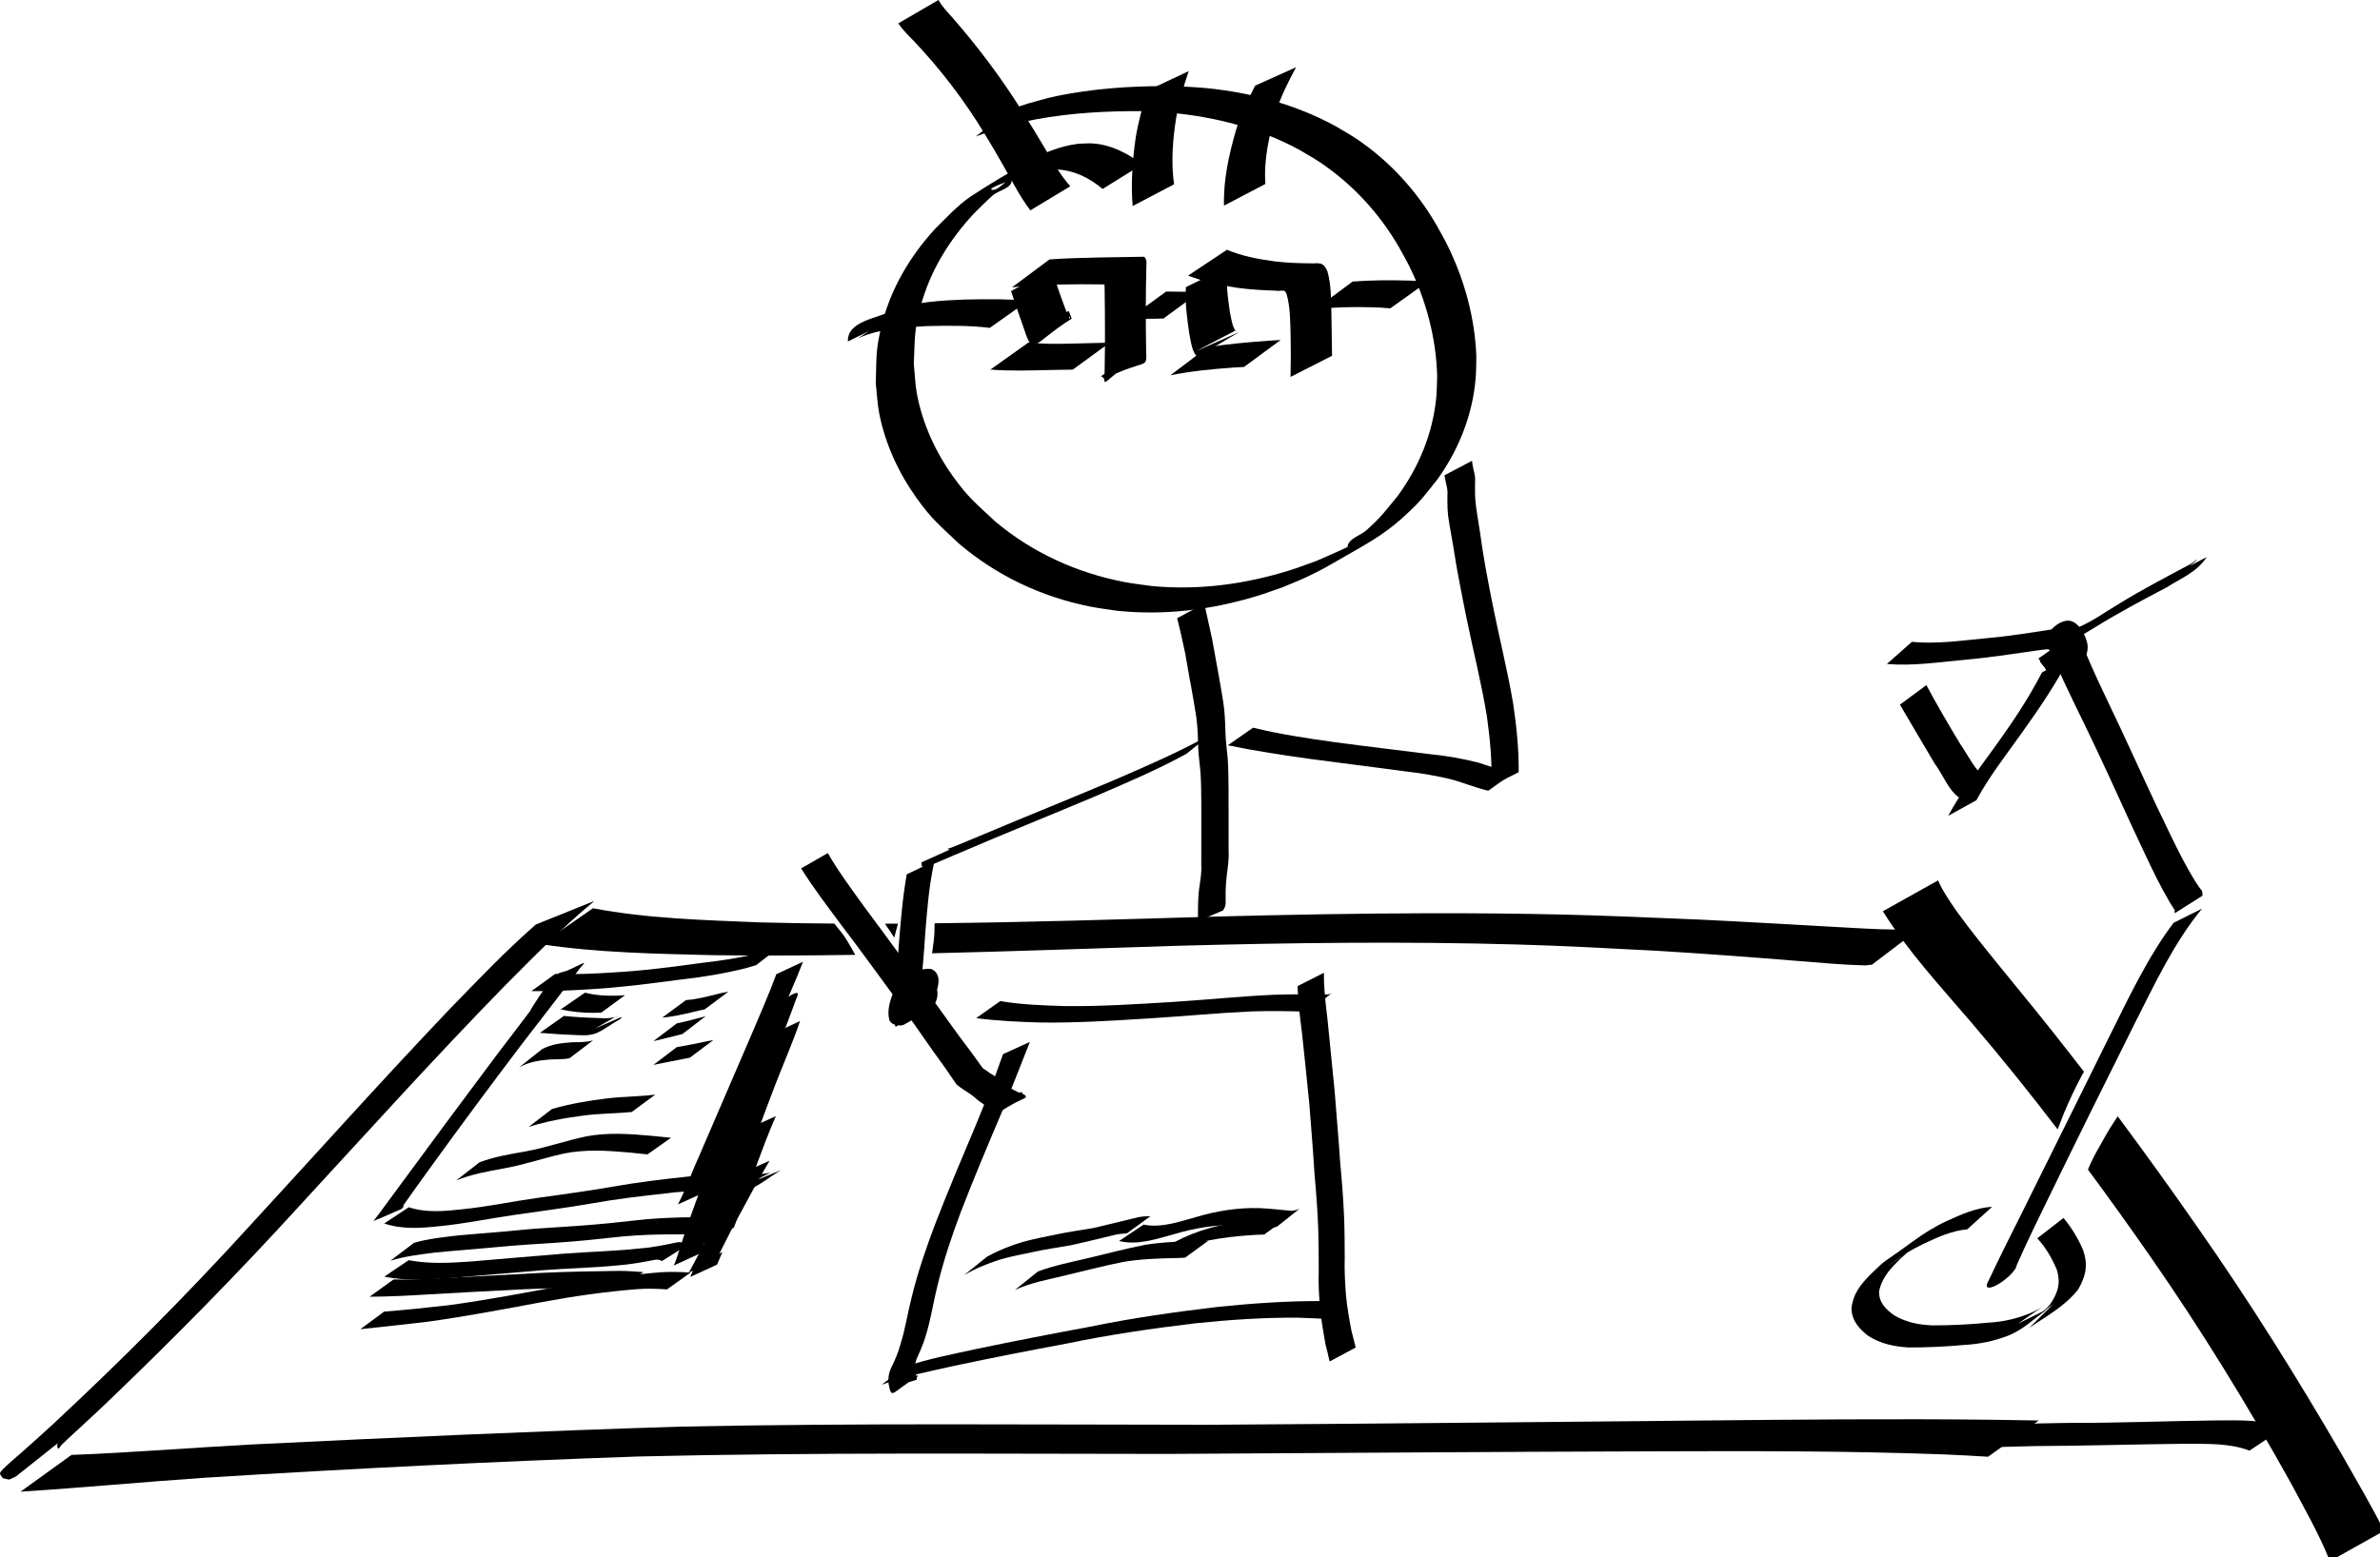 <?xml version="1.0" encoding="UTF-8" standalone="no"?>
<!-- Created with Inkscape (http://www.inkscape.org/) -->

<svg
   xmlns:dc="http://purl.org/dc/elements/1.1/"
   xmlns:cc="http://creativecommons.org/ns#"
   xmlns:rdf="http://www.w3.org/1999/02/22-rdf-syntax-ns#"
   xmlns:svg="http://www.w3.org/2000/svg"
   xmlns="http://www.w3.org/2000/svg"
   xmlns:sodipodi="http://sodipodi.sourceforge.net/DTD/sodipodi-0.dtd"
   xmlns:inkscape="http://www.inkscape.org/namespaces/inkscape"
   width="142.771mm"
   height="93.447mm"
   viewBox="0 0 142.771 93.447"
   version="1.1"
   id="svg5117"
   inkscape:version="0.92.5 (2060ec1f9f, 2020-04-08)"
   sodipodi:docname="research.svg">
  <defs
     id="defs5111" />
  <sodipodi:namedview
     id="base"
     pagecolor="#ffffff"
     bordercolor="#666666"
     borderopacity="1.0"
     inkscape:pageopacity="0.0"
     inkscape:pageshadow="2"
     inkscape:zoom="0.70710678"
     inkscape:cx="175.69317"
     inkscape:cy="2.1951265"
     inkscape:document-units="mm"
     inkscape:current-layer="layer3"
     showgrid="false"
     inkscape:window-width="1920"
     inkscape:window-height="1025"
     inkscape:window-x="0"
     inkscape:window-y="0"
     inkscape:window-maximized="1" />
  <g
     inkscape:label="Layer 1"
     inkscape:groupmode="layer"
     id="layer1"
     style="display:inline"
     transform="translate(-12.433,-53.975)">
    <path
       id="path5153"
       d="m 78.574,65.314 c -0.777,-0.672 -1.749,-1.138 -2.792,-1.173 -0.28,-0.009 -0.559,0.036 -0.839,0.053 -0.305,0.071 -0.615,0.121 -0.914,0.214 -0.34,0.106 -0.676,0.229 -0.998,0.38 -0.363,0.17 -1.452,0.53 -1.054,0.579 0.422,0.052 1.142,-0.994 1.144,-0.568 0.001,0.486 -0.777,0.586 -1.143,0.907 -0.385,0.337 -0.737,0.71 -1.105,1.065 -1.494,1.6 -2.656,3.48 -3.221,5.61 -0.395,1.49 -0.331,1.902 -0.401,3.439 0.062,0.593 0.076,1.193 0.185,1.78 0.336,1.802 1.119,3.507 2.187,4.992 0.916,1.274 1.366,1.595 2.5,2.664 2.233,1.88 4.899,3.094 7.76,3.644 0.544,0.105 1.096,0.16 1.644,0.241 2.819,0.269 5.644,-0.112 8.337,-0.963 0.526,-0.166 1.041,-0.369 1.561,-0.554 0.753,-0.333 2.146,-0.903 2.834,-1.387 0.297,-0.209 -1.091,0.815 -0.982,0.469 0.144,-0.459 0.762,-0.588 1.12,-0.909 0.911,-0.817 1.1,-1.117 1.874,-2.054 1.282,-1.747 2.113,-3.761 2.321,-5.926 0.041,-0.425 0.036,-0.853 0.054,-1.279 -0.064,-2.283 -0.656,-4.516 -1.66,-6.565 -0.206,-0.421 -0.447,-0.825 -0.671,-1.237 -1.179,-2.006 -2.769,-3.729 -4.705,-5.027 -0.405,-0.272 -0.836,-0.503 -1.253,-0.755 -2.365,-1.275 -4.975,-1.959 -7.641,-2.206 -0.563,-0.052 -1.129,-0.068 -1.694,-0.102 -2.163,-0.017 -4.339,0.097 -6.469,0.495 -1.154,0.216 -1.47,0.338 -2.565,0.662 -0.34,0.12 -0.681,0.24 -1.021,0.359 0,0 2.104,-1.637 2.104,-1.637 v 0 c 0.336,-0.111 0.672,-0.221 1.008,-0.332 1.104,-0.303 1.387,-0.408 2.551,-0.608 2.137,-0.367 4.313,-0.474 6.478,-0.435 0.569,0.038 1.139,0.057 1.706,0.114 2.699,0.268 5.338,0.978 7.729,2.276 0.424,0.257 0.862,0.495 1.273,0.772 1.965,1.323 3.57,3.082 4.765,5.123 0.227,0.419 0.471,0.828 0.681,1.256 1.023,2.079 1.643,4.341 1.734,6.66 -0.013,0.434 -0.004,0.87 -0.04,1.303 -0.182,2.205 -0.998,4.267 -2.278,6.062 -0.773,0.965 -0.95,1.259 -1.863,2.105 -1.506,1.396 -2.486,1.82 -4.575,3.038 -0.445,0.259 -0.903,0.495 -1.369,0.715 -0.484,0.229 -0.985,0.421 -1.477,0.631 -0.522,0.179 -1.038,0.375 -1.566,0.536 -2.721,0.828 -5.57,1.18 -8.405,0.88 -0.552,-0.087 -1.108,-0.149 -1.655,-0.26 -2.887,-0.587 -5.566,-1.855 -7.811,-3.769 -1.156,-1.1 -1.596,-1.415 -2.532,-2.721 -1.086,-1.516 -1.889,-3.253 -2.249,-5.087 -0.117,-0.596 -0.138,-1.207 -0.207,-1.811 0.051,-1.562 -0.02,-1.981 0.358,-3.5 0.536,-2.155 1.667,-4.075 3.149,-5.711 0.647,-0.646 1.426,-1.492 2.2,-2.005 1.093,-0.724 2.229,-1.382 3.361,-2.045 0.959,-0.561 1.977,-0.971 3.084,-1.112 0.293,-0.006 0.587,-0.038 0.88,-0.017 1.097,0.08 2.094,0.594 2.949,1.255 0,0 -2.375,1.477 -2.375,1.477 z"
       inkscape:connector-curvature="0"
       style="stroke-width:0.265" />
    <path
       id="path5163"
       d="m 75.551,70.106 c 0.182,0.764 0.46,1.501 0.73,2.238 0.003,0.016 0.275,0.788 0.334,0.742 0.027,-0.021 0.007,-0.116 -0.023,-0.101 -0.817,0.422 -1.602,0.902 -2.404,1.353 -0.019,-0.2 0.002,-0.083 -0.089,-0.346 0,0 2.442,-1.36 2.442,-1.36 v 0 c 0.133,0.317 0.074,0.162 0.18,0.464 -2.395,1.509 -2.289,2.343 -2.868,0.591 -0.26,-0.748 -0.529,-1.493 -0.769,-2.247 0,0 2.468,-1.335 2.468,-1.335 z"
       inkscape:connector-curvature="0"
       style="stroke-width:0.265" />
    <path
       id="path5165"
       d="m 75.389,69.542 c 0.986,-0.072 1.974,-0.094 2.962,-0.116 0.749,-0.014 1.498,-0.024 2.247,-0.038 0.159,-0.001 0.317,-0.004 0.476,-0.005 0.165,0.185 0.135,0.332 0.127,0.57 -0.025,0.828 -0.029,1.657 -0.034,2.486 -0.001,0.841 0.001,1.683 0.02,2.524 0.037,1.266 0.126,0.448 -2.493,1.744 -0.041,0.02 -0.067,-0.062 -0.103,-0.089 -0.036,-0.027 -0.075,-0.048 -0.112,-0.072 0,0 2.367,-1.519 2.367,-1.519 v 0 c 0.041,0.028 0.082,0.056 0.124,0.082 0.027,0.017 0.112,0.031 0.084,0.049 -2.654,1.74 -2.383,2.31 -2.358,1.073 0.018,-0.848 0.022,-1.697 0.021,-2.545 -0.003,-0.82 -0.007,-1.64 -0.022,-2.46 -0.002,-0.117 -0.052,-0.498 0.086,-0.181 -0.151,-0.004 -0.303,-0.006 -0.454,-0.007 -0.732,-0.011 -1.463,-0.007 -2.195,0.007 -0.999,0.023 -2.002,0.045 -2.994,0.175 0,0 2.25,-1.678 2.25,-1.678 z"
       inkscape:connector-curvature="0"
       style="stroke-width:0.265" />
    <path
       id="path5167"
       d="m 74.127,74.528 c 1.205,0.132 2.42,0.067 3.629,0.039 0.85,-0.021 0.434,-0.011 1.248,-0.03 0,0 -2.215,1.616 -2.215,1.616 v 0 c -0.806,0.013 -0.394,0.006 -1.236,0.022 -1.235,0.026 -2.474,0.075 -3.707,-0.024 0,0 2.281,-1.623 2.281,-1.623 z"
       inkscape:connector-curvature="0"
       style="stroke-width:0.265" />
    <path
       id="path5169"
       d="m 86.091,69.963 c -0.141,0.912 -0.011,1.838 0.121,2.743 0.079,0.336 0.109,0.694 0.267,1.007 0.022,0.043 0.042,0.094 0.084,0.119 0.017,0.01 0.053,-0.059 0.035,-0.049 -0.804,0.41 -1.6,0.837 -2.4,1.256 0,0 2.576,-1.139 2.576,-1.139 v 0 c -0.84,0.484 -1.656,1.014 -2.521,1.453 -0.039,0.02 -0.158,-0.154 -0.215,-0.283 -0.15,-0.342 -0.187,-0.717 -0.265,-1.079 -0.127,-0.921 -0.267,-1.854 -0.198,-2.786 0,0 2.516,-1.243 2.516,-1.243 z"
       inkscape:connector-curvature="0"
       style="stroke-width:0.265" />
    <path
       id="path5171"
       d="m 86.036,68.963 c 0.923,0.387 1.904,0.569 2.89,0.7 0.771,0.09 1.547,0.113 2.322,0.115 0.479,-0.034 0.613,0.036 0.814,0.479 0.231,0.809 0.216,1.666 0.239,2.5 0.015,0.855 0.02,1.711 0.038,2.566 0,0 -2.489,1.268 -2.489,1.268 v 0 c 0.02,-0.859 0.022,-1.719 0.002,-2.578 -0.022,-0.792 -0.021,-1.606 -0.233,-2.375 -0.004,-0.008 -0.065,-0.166 -0.111,-0.192 -0.146,-0.084 -0.373,0.023 -0.525,-0.029 -0.77,-0.023 -1.541,-0.066 -2.306,-0.169 -1.013,-0.154 -2.016,-0.365 -2.974,-0.735 0,0 2.332,-1.55 2.332,-1.55 z"
       inkscape:connector-curvature="0"
       style="stroke-width:0.265" />
    <path
       id="path5173"
       d="m 84.874,74.805 c 1.241,-0.189 2.489,-0.303 3.74,-0.391 0.215,-0.012 0.43,-0.025 0.644,-0.037 0,0 -2.203,1.619 -2.203,1.619 v 0 c -0.212,0.012 -0.423,0.023 -0.635,0.035 -1.266,0.09 -2.532,0.212 -3.778,0.463 0,0 2.231,-1.689 2.231,-1.689 z"
       inkscape:connector-curvature="0"
       style="stroke-width:0.265" />
    <path
       id="path5175"
       d="m 71.812,73.648 c -1.244,-0.151 -2.499,-0.132 -3.75,-0.107 -1.404,0.072 -2.85,0.147 -4.149,0.728 -1.377,0.892 2.72,-1.828 1.912,-1.041 0,0 -2.528,1.235 -2.528,1.235 v 0 c -0.045,-1.251 1.804,-1.37 2.79,-1.904 1.33,-0.472 2.754,-0.549 4.153,-0.608 1.288,-0.027 2.578,-0.046 3.862,0.075 0,0 -2.291,1.621 -2.291,1.621 z"
       inkscape:connector-curvature="0"
       style="stroke-width:0.265" />
    <path
       id="path5177"
       d="m 82.392,71.468 c 0.688,0.013 1.375,0.029 2.061,-0.016 0,0 -2.228,1.636 -2.228,1.636 v 0 c -0.701,0.025 -1.402,0.013 -2.104,0.029 0,0 2.27,-1.65 2.27,-1.65 z"
       inkscape:connector-curvature="0"
       style="stroke-width:0.265" />
    <path
       id="path5179"
       d="m 93.576,70.87 c 1.122,-0.084 2.244,-0.093 3.367,-0.059 0.765,0.029 0.39,0.005 1.126,0.07 0,0 -2.238,1.598 -2.238,1.598 v 0 c -0.721,-0.057 -0.352,-0.035 -1.106,-0.066 -1.134,-0.031 -2.269,-0.008 -3.397,0.124 0,0 2.248,-1.668 2.248,-1.668 z"
       inkscape:connector-curvature="0"
       style="stroke-width:0.265" />
    <path
       id="path5181"
       d="m 74.24,66.598 c -0.585,-0.769 -1.026,-1.633 -1.499,-2.472 -0.614,-1.088 -0.576,-1.008 -1.243,-2.123 -1.216,-2.009 -2.647,-3.879 -4.261,-5.583 -0.33,-0.331 -0.655,-0.657 -0.919,-1.042 0,0 2.412,-1.404 2.412,-1.404 v 0 c 0.218,0.391 0.524,0.71 0.824,1.042 1.553,1.774 2.968,3.667 4.22,5.666 0.748,1.205 0.592,0.942 1.288,2.105 0.486,0.812 0.943,1.654 1.574,2.365 0,0 -2.395,1.446 -2.395,1.446 z"
       inkscape:connector-curvature="0"
       style="stroke-width:0.265" />
    <path
       id="path5183"
       d="m 80.378,66.339 c -0.111,-1.369 -0.012,-2.738 0.182,-4.093 0.156,-0.965 0.416,-1.906 0.706,-2.838 0,0 2.474,-1.164 2.474,-1.164 v 0 c -0.31,0.92 -0.586,1.852 -0.753,2.81 -0.206,1.315 -0.314,2.654 -0.125,3.98 0,0 -2.484,1.305 -2.484,1.305 z"
       inkscape:connector-curvature="0"
       style="stroke-width:0.265" />
    <path
       id="path5185"
       d="m 85.859,66.314 c -0.046,-1.556 0.3,-3.072 0.726,-4.557 0.286,-0.921 0.708,-1.784 1.14,-2.641 0,0 2.456,-1.107 2.456,-1.107 v 0 c -0.449,0.842 -0.883,1.69 -1.18,2.601 -0.418,1.432 -0.768,2.899 -0.66,4.404 0,0 -2.483,1.3 -2.483,1.3 z"
       inkscape:connector-curvature="0"
       style="stroke-width:0.265" />
    <path
       id="path5491"
       d="m 84.675,90.193 c 0.156,0.707 0.312,1.415 0.469,2.122 0.127,0.651 0.228,1.306 0.356,1.957 0.109,0.612 0.22,1.224 0.315,1.838 0.087,0.569 0.112,1.145 0.127,1.72 0.004,0.551 0.091,1.097 0.138,1.645 0.043,0.625 0.046,1.251 0.051,1.877 0.002,0.636 0.002,1.272 0.002,1.908 2.25e-4,0.581 0.001,1.162 5.29e-4,1.742 0.031,0.488 -0.039,0.969 -0.104,1.451 -0.044,0.325 -0.065,0.653 -0.073,0.981 -0.004,0.208 -0.005,0.416 -0.001,0.624 0.012,0.137 -0.007,0.261 -0.064,0.386 -0.026,0.055 -0.059,0.106 -0.086,0.161 0,0 -1.72,0.734 -1.72,0.734 v 0 c 0.044,-0.035 0.074,-0.085 0.106,-0.131 0.068,-0.106 0.125,-0.17 0.104,-0.302 0.002,-0.211 0.002,-0.422 0.006,-0.633 0.01,-0.335 0.023,-0.67 0.071,-1.002 0.064,-0.476 0.156,-0.949 0.122,-1.433 -5.29e-4,-0.581 7.93e-4,-1.162 0.002,-1.744 2.64e-4,-0.636 0.002,-1.271 -1.38e-4,-1.907 -0.004,-0.621 -0.006,-1.243 -0.049,-1.863 -0.043,-0.552 -0.134,-1.101 -0.144,-1.654 -0.011,-0.568 -0.031,-1.138 -0.112,-1.701 -0.094,-0.612 -0.206,-1.221 -0.311,-1.831 -0.133,-0.649 -0.227,-1.306 -0.349,-1.957 -0.152,-0.705 -0.304,-1.409 -0.484,-2.108 0,0 1.629,-0.881 1.629,-0.881 z"
       inkscape:connector-curvature="0"
       style="stroke-width:0.265" />
    <path
       id="path5497"
       d="m 83.601,99.211 c -1.814,0.989 -3.717,1.796 -5.613,2.608 -2.618,1.103 -5.256,2.161 -7.866,3.282 -0.624,0.253 -1.235,0.54 -1.861,0.79 -0.005,0.002 -0.361,0.155 -0.447,0.126 -0.044,-0.015 -0.061,-0.071 -0.091,-0.106 -0.003,-0.064 -0.007,-0.127 -0.01,-0.191 0,0 1.696,-0.765 1.696,-0.765 v 0 c -0.033,-0.007 -0.065,-0.014 -0.097,-0.021 -0.006,-0.012 -0.029,-0.028 -0.018,-0.036 0.037,-0.024 0.086,-0.021 0.128,-0.035 0.09,-0.031 0.18,-0.065 0.269,-0.1 0.608,-0.24 1.205,-0.506 1.811,-0.752 2.605,-1.098 5.23,-2.149 7.831,-3.255 1.93,-0.836 3.865,-1.671 5.702,-2.701 0,0 -1.434,1.155 -1.434,1.155 z"
       inkscape:connector-curvature="0"
       style="stroke-width:0.265" />
    <path
       id="path5517"
       d="m 68.491,105.645 c -0.326,1.407 -0.433,2.858 -0.552,4.295 -0.064,1.127 -0.174,2.25 -0.271,3.374 -0.012,0.171 -0.032,0.342 -0.042,0.513 -0.01,0.027 -0.006,0.071 -0.005,0.106 -0.049,-0.223 0.135,0.24 0.143,0.27 0.021,0.1 0.034,0.202 0.045,0.304 0.075,0.67 2.197,-0.926 -1.672,0.81 0,0 1.637,-0.886 1.637,-0.886 v 0 c -0.546,0.313 -1.092,0.626 -1.638,0.94 0.006,-0.003 0.013,0.034 0.013,-0.007 5.29e-4,-0.094 -0.011,-0.187 -0.025,-0.279 -0.024,-0.13 -0.079,-0.202 -0.166,-0.3 -5.29e-4,-0.043 -2.65e-4,-0.099 -0.008,-0.131 0.033,-0.172 0.045,-0.348 0.07,-0.522 0.135,-1.13 0.261,-2.261 0.326,-3.397 0.115,-1.436 0.228,-2.878 0.48,-4.297 0,0 1.665,-0.793 1.665,-0.793 z"
       inkscape:connector-curvature="0"
       style="stroke-width:0.265" />
    <path
       id="path5519"
       d="m 62.09,105.162 c 0.662,1.151 1.461,2.215 2.237,3.291 1.298,1.738 2.564,3.5 3.864,5.236 0.815,1.101 1.588,2.233 2.425,3.318 0.27,0.351 0.51,0.724 0.782,1.074 0.15,0.091 0.293,0.191 0.432,0.301 0.25,0.128 0.466,0.306 0.675,0.491 0.306,0.296 0.69,0.494 1.072,0.673 0.026,-0.021 0.24,0.139 0.268,0.111 0.016,-0.016 -0.001,-0.075 -0.021,-0.064 -1.692,0.969 -1.077,1.351 -1.715,0.892 0,0 1.566,-0.989 1.566,-0.989 v 0 c 0.642,0.509 0.282,0.138 -1.323,1.247 -0.021,0.014 -0.035,-0.037 -0.057,-0.051 -0.08,-0.054 -0.186,-0.069 -0.265,-0.126 -0.388,-0.199 -0.776,-0.412 -1.096,-0.713 -0.213,-0.179 -0.438,-0.337 -0.677,-0.479 -0.151,-0.117 -0.325,-0.204 -0.457,-0.344 -0.258,-0.359 -0.49,-0.734 -0.75,-1.091 -0.815,-1.1 -1.568,-2.243 -2.376,-3.349 -1.289,-1.746 -2.549,-3.512 -3.868,-5.235 -0.795,-1.073 -1.607,-2.136 -2.314,-3.271 0,0 1.601,-0.921 1.601,-0.921 z"
       inkscape:connector-curvature="0"
       style="stroke-width:0.265" />
    <path
       id="path5521"
       d="m 67.731,112.703 c -0.224,0.503 -0.468,1.088 -0.31,1.642 -0.098,0.288 0.505,-0.154 0.384,-0.094 -0.458,0.23 -0.882,0.529 -1.353,0.732 -0.099,0.043 0.151,-0.155 0.215,-0.242 0.068,-0.092 0.12,-0.195 0.18,-0.292 0.136,-0.289 0.443,-1.023 0.055,-1.263 -0.046,-0.028 -0.103,-0.029 -0.155,-0.044 -0.759,0.396 0.816,-0.484 1.247,-0.678 0.087,-0.039 -0.138,0.134 -0.192,0.214 -0.192,0.287 -0.242,0.62 -0.287,0.952 0.007,0.386 0.036,1.143 0.589,0.682 -2.54,1.443 -1.155,0.921 -1.083,0.053 0.017,-0.212 -0.012,-0.253 -0.066,-0.448 -0.106,-0.145 -0.238,-0.231 -0.415,-0.128 -0.057,0.033 -0.207,0.161 -0.148,0.132 1.434,-0.714 1.716,-1.234 1.296,-0.566 -0.065,0.005 -0.353,1.035 -0.051,0.822 0.531,-0.475 -0.082,0.087 -1.358,0.712 -0.063,0.031 0.1,-0.1 0.142,-0.157 0.117,-0.156 0.175,-0.324 0.212,-0.512 -0.009,-0.027 -0.003,-0.064 -0.026,-0.08 -0.05,-0.035 -0.149,0.137 -0.129,0.127 0.495,-0.247 0.957,-0.56 1.456,-0.8 0.063,-0.03 -0.092,0.105 -0.129,0.164 -0.043,0.068 -0.074,0.142 -0.111,0.213 -0.121,0.301 -0.104,0.545 0.07,0.812 0,0 -1.597,0.931 -1.597,0.931 v 0 c -0.197,-0.316 -0.265,-0.608 -0.151,-0.976 0.36,-0.908 0.638,-0.777 1.922,-1.495 0.094,-0.053 0.247,0.06 0.293,0.121 0.035,0.048 0.044,0.11 0.066,0.165 -0.11,1.009 -1.173,1.788 -2.185,1.837 -0.048,-0.028 -0.104,-0.045 -0.144,-0.085 -0.269,-0.268 -0.052,-0.757 0.036,-1.047 0.393,-0.841 0.078,-0.274 1.827,-1.351 0.295,-0.182 0.59,0.025 0.745,0.274 0.442,1.451 -0.714,1.706 -1.918,2.433 -0.068,0.016 -0.135,0.049 -0.205,0.047 -0.524,-0.012 -0.57,-0.693 -0.58,-1.068 0.118,-1.247 0.802,-2.392 2.417,-2.326 0.066,0.038 0.14,0.064 0.197,0.114 0.425,0.376 0.213,1.032 0.036,1.469 -0.518,0.989 -0.826,0.934 -2.162,1.7 -0.236,0.135 -0.424,0.017 -0.563,-0.171 -0.182,-0.593 0.028,-1.208 0.248,-1.766 0,0 1.685,-0.763 1.685,-0.763 z"
       inkscape:connector-curvature="0"
       style="stroke-width:0.265" />
    <path
       id="path5523"
       d="m 87.604,97.642 c 1.604,0.395 3.246,0.635 4.88,0.866 1.879,0.255 3.762,0.471 5.643,0.712 1.018,0.095 2.02,0.269 3.01,0.522 0.607,0.191 1.199,0.416 1.819,0.565 0.206,0.044 0.115,0.044 0.273,0.026 0,0 -1.51,1.086 -1.51,1.086 v 0 c -0.17,-0.032 -0.075,-0.012 -0.284,-0.065 -0.61,-0.166 -1.198,-0.397 -1.805,-0.575 -0.974,-0.253 -1.967,-0.411 -2.967,-0.526 -1.87,-0.257 -3.744,-0.479 -5.614,-0.734 -1.659,-0.233 -3.319,-0.481 -4.96,-0.823 0,0 1.515,-1.056 1.515,-1.056 z"
       inkscape:connector-curvature="0"
       style="stroke-width:0.265" />
    <path
       id="path5527"
       d="m 101.888,101.15 c 0.07,-1.394 -0.065,-2.782 -0.255,-4.161 -0.319,-1.98 -0.818,-3.924 -1.219,-5.889 -0.292,-1.446 -0.586,-2.892 -0.806,-4.351 -0.098,-0.615 -0.225,-1.225 -0.308,-1.842 -0.031,-0.262 -0.039,-0.525 -0.04,-0.788 -0.002,-0.146 -0.001,-0.291 5.29e-4,-0.437 0.021,-0.223 -0.017,-0.434 -0.071,-0.65 -0.039,-0.169 -0.072,-0.338 -0.104,-0.509 -0.002,-0.008 -0.003,-0.017 -0.005,-0.025 0,0 1.652,-0.873 1.652,-0.873 v 0 c 8e-4,0.008 0.002,0.016 0.003,0.024 0.022,0.168 0.052,0.334 0.088,0.499 0.057,0.228 0.12,0.45 0.097,0.688 7.9e-4,0.146 -0.002,0.292 -0.004,0.438 -2.7e-4,0.258 -10e-4,0.516 0.024,0.773 0.064,0.622 0.181,1.237 0.273,1.856 0.191,1.464 0.475,2.914 0.761,4.362 0.393,1.969 0.887,3.917 1.224,5.897 0.206,1.374 0.35,2.756 0.336,4.148 0,0 -1.648,0.84 -1.648,0.84 z"
       inkscape:connector-curvature="0"
       style="stroke-width:0.265" />
  </g>
  <g
     inkscape:groupmode="layer"
     id="layer3"
     inkscape:label="Layer 2"
     style="display:inline"
     transform="translate(-12.433,-53.975)">
    <path
       id="path5216"
       transform="scale(0.265)"
       style="stroke-width:1.35"
       d="m 181.146,409.34 -11.732,8.148 c 12.926,1.95 26.04,2.154 39.084,2.484 10.676,0.135 21.35,0.078 32.023,-0.078 -0.575,-1.007 -1.12,-2.032 -1.73,-3.018 -0.609,-0.974 -0.607,-1.021 -1.281,-1.91 -0.295,-0.389 -0.872,-1.078 -1.188,-1.469 -0.176,-0.218 -0.36,-0.43 -0.525,-0.656 -0.007,-0.009 -0.013,-0.02 -0.019,-0.029 -5.635,-0.044 -11.27,-0.116 -16.904,-0.271 -12.595,-0.525 -25.312,-0.845 -37.727,-3.199 z m 189.748,1.131 c -16.24,0.027 -32.481,0.33 -48.713,0.752 -21.227,0.624 -42.463,1.297 -63.701,1.521 -0.009,0.413 -0.016,1.309 -0.019,1.498 -0.007,0.325 -0.021,0.651 -0.031,0.977 -0.095,1.215 -0.242,2.426 -0.424,3.631 -0.107,0.711 -0.092,0.631 -0.1,0.693 18.385,-0.444 36.766,-1.102 55.145,-1.689 25.861,-0.709 51.75,-1.036 77.615,-0.297 10.801,0.309 20.546,0.863 31.299,1.414 10.79,0.648 21.569,1.46 32.342,2.338 4.944,0.403 9.854,0.845 14.812,0.979 0.517,-0.057 1.034,-0.113 1.551,-0.17 l 11.336,-8.604 c -0.521,0.198 -1.043,0.396 -1.564,0.594 -5.182,0.208 -10.281,-0.101 -15.461,-0.389 -11.045,-0.614 -22.088,-1.27 -33.137,-1.805 -9.912,-0.406 -21.875,-0.939 -31.721,-1.158 -9.741,-0.217 -19.485,-0.301 -29.229,-0.285 z m -120.715,2.354 c -0.988,0.004 -1.975,0.015 -2.963,0.018 0.044,0.048 0.086,0.099 0.127,0.162 v 0.002 c 0.069,0.108 0.135,0.218 0.207,0.324 0.12,0.175 0.446,0.606 0.562,0.771 0.37,0.526 0.711,1.072 1.061,1.611 0.063,0.095 0.128,0.189 0.191,0.283 0.059,-0.278 0.129,-0.554 0.201,-0.828 0.053,-0.197 0.105,-0.395 0.158,-0.592 0.048,-0.188 0.095,-0.375 0.145,-0.562 0.046,-0.175 0.1,-0.348 0.145,-0.523 0.057,-0.222 0.11,-0.444 0.166,-0.666 z"
       inkscape:connector-curvature="0" />
    <path
       id="path5218"
       d="m 48.097,108.033 c -1.929,1.591 -3.675,3.381 -5.436,5.149 -4.194,4.293 -8.209,8.754 -12.276,13.164 -3.657,4.015 -7.466,7.886 -11.388,11.645 -0.826,0.8 -1.684,1.566 -2.523,2.352 -0.128,0.12 -0.256,0.24 -0.379,0.365 -0.058,0.059 -0.084,0.195 -0.166,0.185 -0.075,-0.009 -0.046,-0.142 -0.069,-0.213 0.173,-0.355 0.04,-0.19 0.461,-0.439 0,0 -2.948,2.343 -2.948,2.343 v 0 c -0.522,0.221 -0.261,0.203 -0.777,0.088 -0.054,-0.101 -0.167,-0.189 -0.161,-0.302 0.008,-0.164 1.197,-1.15 1.251,-1.199 0.918,-0.813 1.061,-0.95 2.039,-1.842 4.024,-3.75 7.907,-7.646 11.61,-11.711 4.021,-4.367 7.98,-8.792 12.074,-13.093 1.684,-1.73 3.349,-3.485 5.17,-5.075 0,0 3.519,-1.416 3.519,-1.416 z"
       inkscape:connector-curvature="0"
       style="stroke-width:0.357" />
    <path
       id="path5220"
       d="m 16.721,141.28 c 3.598,-0.139 7.188,-0.433 10.784,-0.626 8.563,-0.421 17.127,-0.803 25.695,-1.072 10.564,-0.217 21.131,-0.118 31.697,-0.112 9.804,-0.056 19.607,-0.172 29.411,-0.253 5.865,-0.059 11.73,-0.116 17.596,-0.048 0.943,0.011 1.886,0.026 2.829,0.044 0,0 -3.041,2.175 -3.041,2.175 v 0 c -0.894,-0.057 -1.788,-0.106 -2.683,-0.141 -5.75,-0.213 -11.503,-0.204 -17.256,-0.184 -9.76,0.027 -19.52,0.104 -29.279,0.156 -10.579,-0.004 -21.161,-0.1 -31.738,0.154 -8.657,0.301 -17.308,0.731 -25.954,1.271 -3.708,0.253 -7.409,0.603 -11.118,0.841 0,0 3.057,-2.206 3.057,-2.206 z"
       inkscape:connector-curvature="0"
       style="stroke-width:0.357" />
    <path
       id="path5222"
       transform="scale(0.265)"
       style="stroke-width:1.35"
       d="m 485.629,403.035 -12.494,6.99 c 5.665,9.058 13.018,16.974 19.945,25.08 6.779,7.917 13.295,16.038 19.623,24.303 0.338,-0.88 1.101,-2.883 1.42,-3.646 1.242,-2.975 2.628,-5.904 4.158,-8.74 0.128,-0.238 0.266,-0.441 0.406,-0.625 -4.675,-6.079 -9.434,-12.093 -14.307,-18.023 -2.545,-3.122 -7.237,-8.843 -9.832,-12.156 -2.799,-3.574 -5.663,-7.236 -7.926,-11.184 -0.37,-0.645 -0.663,-1.332 -0.994,-1.998 z m 40.68,53.432 c -0.684,1.005 -1.333,1.977 -2.092,3.232 -0.479,0.793 -0.92,1.608 -1.377,2.414 -0.958,1.69 -1.941,3.375 -2.736,5.15 -0.184,0.413 -0.36,0.832 -0.543,1.246 4.822,6.517 9.54,13.113 14.174,19.768 11.5,16.548 22.033,33.711 31.814,51.307 3.068,5.798 6.373,11.492 8.783,17.6 l 12.266,-6.863 c -2.958,-5.891 -6.329,-11.563 -9.576,-17.299 -10.132,-17.445 -20.832,-34.555 -32.408,-51.1 -5.97,-8.579 -12.063,-17.072 -18.305,-25.455 z"
       inkscape:connector-curvature="0" />
    <path
       id="path5352"
       d="m 44.264,114.567 c 0.343,-0.545 0.689,-1.089 1.09,-1.594 0.056,-0.064 0.111,-0.129 0.168,-0.191 0.036,-0.039 0.202,-0.255 0.264,-0.28 1.709,-0.684 1.975,-1.043 1.446,-0.44 -1.162,1.57 -2.376,3.101 -3.562,4.654 -1.875,2.476 -3.724,4.971 -5.542,7.488 -0.472,0.652 -0.942,1.306 -1.404,1.966 -0.062,0.089 -0.125,0.177 -0.186,0.266 -0.02,0.029 -0.023,0.074 -0.055,0.088 -0.522,0.232 -1.06,0.428 -1.59,0.642 0.054,-0.054 0.109,-0.108 0.163,-0.161 0,0 1.629,-0.685 1.629,-0.685 v 0 c -0.045,0.061 -0.09,0.123 -0.135,0.184 -0.566,0.243 -1.122,0.509 -1.697,0.73 -0.04,0.015 0.047,-0.071 0.073,-0.106 0.069,-0.092 0.141,-0.182 0.21,-0.274 0.494,-0.663 0.977,-1.334 1.471,-1.996 1.842,-2.509 3.699,-5.007 5.563,-7.5 1.152,-1.531 2.348,-3.032 3.436,-4.61 0.527,-0.652 0.075,-0.149 1.841,-0.906 0.015,-0.007 -0.03,0.011 -0.043,0.021 -0.039,0.031 -0.074,0.066 -0.11,0.1 -0.148,0.141 -0.169,0.167 -0.319,0.326 -0.416,0.482 -0.751,1.024 -1.088,1.561 0,0 -1.621,0.717 -1.621,0.717 z"
       inkscape:connector-curvature="0"
       style="stroke-width:0.357" />
    <path
       id="path5354"
       d="m 36.956,126.418 c 1.045,0.346 2.146,0.237 3.219,0.119 1.507,-0.151 2.988,-0.471 4.487,-0.678 1.531,-0.217 3.063,-0.416 4.586,-0.686 1.516,-0.271 3.045,-0.446 4.575,-0.61 1.248,-0.178 2.506,-0.096 3.76,-0.118 0.37,-0.022 0.77,-0.004 1.125,-0.137 0.087,-0.032 0.325,-0.175 0.243,-0.132 -0.439,0.229 -0.877,0.46 -1.315,0.69 0,0 1.63,-0.671 1.63,-0.671 v 0 c -1.516,0.957 -1.58,1.267 -3.09,1.267 -1.244,0.003 -2.491,-0.058 -3.729,0.116 -1.528,0.164 -3.054,0.345 -4.567,0.618 -1.524,0.263 -3.057,0.462 -4.588,0.681 -1.501,0.215 -2.986,0.529 -4.496,0.677 -1.107,0.115 -2.242,0.205 -3.315,-0.164 0,0 1.475,-0.973 1.475,-0.973 z"
       inkscape:connector-curvature="0"
       style="stroke-width:0.357" />
    <path
       id="path5356"
       d="m 60.606,111.683 c -0.477,1.231 -1.021,2.435 -1.548,3.645 -1.069,2.428 -2.142,4.855 -3.169,7.301 -0.423,0.956 -0.768,1.945 -1.198,2.898 0,0 -1.59,0.717 -1.59,0.717 v 0 c 0.494,-0.945 0.838,-1.958 1.283,-2.926 1.038,-2.433 2.102,-4.856 3.141,-7.289 0.504,-1.195 1.031,-2.381 1.479,-3.598 0,0 1.603,-0.748 1.603,-0.748 z"
       inkscape:connector-curvature="0"
       style="stroke-width:0.357" />
    <path
       id="path5358"
       d="m 45.74,112.417 c 1.162,0.036 2.322,-0.012 3.48,-0.09 1.769,-0.095 3.526,-0.328 5.28,-0.568 1.358,-0.152 2.708,-0.375 4.026,-0.732 0.47,-0.144 0.252,-0.073 0.656,-0.209 0,0 -1.392,1.072 -1.392,1.072 v 0 c -0.398,0.122 -0.183,0.059 -0.646,0.189 -1.317,0.328 -2.657,0.543 -4.006,0.691 -1.76,0.234 -3.522,0.464 -5.296,0.565 -1.177,0.079 -2.355,0.121 -3.534,0.114 0,0 1.432,-1.033 1.432,-1.033 z"
       inkscape:connector-curvature="0"
       style="stroke-width:0.357" />
    <path
       id="path5378"
       d="m 37.26,128.556 c 0.864,-0.256 1.769,-0.343 2.662,-0.449 1.214,-0.109 2.431,-0.197 3.644,-0.317 1.214,-0.125 2.433,-0.174 3.65,-0.265 1.125,-0.079 2.248,-0.193 3.368,-0.323 0.894,-0.104 1.794,-0.148 2.693,-0.174 0.57,-0.013 1.14,-0.014 1.71,-0.015 0.199,-0.021 0.393,-0.068 0.582,-0.128 0,0 -1.413,1.078 -1.413,1.078 v 0 c -0.198,0.045 -0.398,0.081 -0.601,0.083 -0.564,-0.003 -1.129,-0.003 -1.693,0.009 -0.892,0.024 -1.784,0.072 -2.671,0.177 -1.12,0.126 -2.241,0.236 -3.365,0.313 -1.216,0.089 -2.435,0.139 -3.648,0.269 -1.214,0.116 -2.43,0.201 -3.643,0.322 -0.902,0.115 -1.812,0.218 -2.683,0.491 0,0 1.409,-1.07 1.409,-1.07 z"
       inkscape:connector-curvature="0"
       style="stroke-width:0.357" />
    <path
       id="path5380"
       d="m 36.951,129.593 c 1.237,0.242 2.509,0.163 3.758,0.077 1.851,-0.155 3.701,-0.321 5.553,-0.468 1.534,-0.117 3.073,-0.149 4.603,-0.318 0.75,-0.055 1.482,-0.215 2.217,-0.366 0.22,-0.027 0.403,0.044 0.566,0.184 0,0 -1.506,0.944 -1.506,0.944 v 0 c -0.146,-0.091 -0.3,-0.102 -0.47,-0.066 -0.726,0.146 -1.455,0.27 -2.195,0.328 -1.522,0.147 -3.052,0.177 -4.576,0.294 -1.855,0.148 -3.708,0.317 -5.563,0.472 -1.28,0.085 -2.588,0.167 -3.853,-0.093 0,0 1.466,-0.988 1.466,-0.988 z"
       inkscape:connector-curvature="0"
       style="stroke-width:0.357" />
    <path
       id="path5382"
       d="m 36.039,130.752 c 1.18,0.021 2.361,-0.045 3.539,-0.114 1.778,-0.093 3.556,-0.191 5.334,-0.282 1.567,-0.076 3.136,-0.1 4.705,-0.121 0.471,0.005 0.941,0.039 1.411,0.073 0,0 -1.427,1.012 -1.427,1.012 v 0 c -0.459,-0.039 -0.919,-0.073 -1.38,-0.077 -1.56,0.008 -3.12,0.034 -4.679,0.111 -1.781,0.091 -3.561,0.187 -5.341,0.289 -1.197,0.073 -2.396,0.139 -3.596,0.143 0,0 1.434,-1.035 1.434,-1.035 z"
       inkscape:connector-curvature="0"
       style="stroke-width:0.357" />
    <path
       id="path5384"
       d="m 35.474,132.68 c 1.318,-0.104 2.633,-0.241 3.947,-0.393 2.29,-0.317 4.561,-0.746 6.832,-1.173 1.922,-0.362 3.855,-0.636 5.804,-0.795 0.602,-0.037 1.201,-0.024 1.801,0.021 0,0 -1.416,1.006 -1.416,1.006 v 0 c -0.587,-0.041 -1.174,-0.057 -1.763,-0.016 -1.933,0.152 -3.851,0.427 -5.757,0.783 -2.28,0.427 -4.559,0.859 -6.858,1.177 -1.337,0.16 -2.676,0.299 -4.014,0.444 0,0 1.423,-1.053 1.423,-1.053 z"
       inkscape:connector-curvature="0"
       style="stroke-width:0.357" />
    <path
       id="path5386"
       d="m 57.498,117.416 c 0.167,-0.604 0.363,-1.198 0.582,-1.785 0.136,-0.338 0.28,-0.673 0.475,-0.982 0.016,-0.013 0.119,-0.233 0.123,-0.228 0.032,0.039 0.019,0.154 0.067,0.136 0.513,-0.194 0.986,-0.48 1.478,-0.72 -0.358,1.001 -0.742,1.991 -1.127,2.982 -0.886,2.296 -1.853,4.56 -2.751,6.851 -0.686,1.684 -1.277,3.401 -1.774,5.149 -0.089,0.291 -0.055,0.173 -0.106,0.352 0,0 -1.616,0.745 -1.616,0.745 v 0 c 0.086,-0.179 0.033,-0.062 0.147,-0.357 0.559,-1.753 1.146,-3.497 1.85,-5.199 0.894,-2.279 1.852,-4.534 2.706,-6.829 0.367,-0.98 0.745,-1.956 1.061,-2.954 0.338,-0.218 2.143,-1.698 1.57,-0.646 -0.178,0.315 -0.384,0.613 -0.504,0.96 -0.22,0.579 -0.434,1.16 -0.581,1.763 0,0 -1.6,0.761 -1.6,0.761 z"
       inkscape:connector-curvature="0"
       style="stroke-width:0.357" />
    <path
       id="path5388"
       d="m 60.427,115.243 c -0.439,1.295 -0.997,2.546 -1.486,3.822 -0.784,2.043 -1.533,4.099 -2.249,6.167 -0.272,0.947 -0.65,1.884 -0.811,2.861 -0.141,-0.601 0.004,-0.067 -1.526,0.673 0,0 1.638,-0.696 1.638,-0.696 v 0 c -1.682,0.919 -1.323,1.433 -1.709,0.798 0.049,-0.282 0.143,-0.56 0.222,-0.834 0.202,-0.702 0.418,-1.401 0.658,-2.091 0.728,-2.063 1.477,-4.12 2.244,-6.169 0.469,-1.262 1.017,-2.497 1.416,-3.783 0,0 1.603,-0.748 1.603,-0.748 z"
       inkscape:connector-curvature="0"
       style="stroke-width:0.357" />
    <path
       id="path5390"
       d="m 58.598,123.626 c -0.675,1.136 -1.296,2.303 -1.923,3.466 -0.47,0.834 -0.865,1.707 -1.322,2.548 0,0 -1.626,0.71 -1.626,0.71 v 0 c 0.165,-0.221 0.054,-0.059 0.239,-0.401 0.388,-0.718 0.76,-1.444 1.149,-2.162 0.621,-1.149 1.229,-2.304 1.867,-3.444 0,0 1.615,-0.717 1.615,-0.717 z"
       inkscape:connector-curvature="0"
       style="stroke-width:0.357" />
    <path
       id="path5392"
       d="m 55.768,129.11 c -0.108,0.25 -0.219,0.498 -0.321,0.75 0,0 -1.604,0.737 -1.604,0.737 v 0 c 0.1,-0.25 0.211,-0.496 0.317,-0.744 0,0 1.608,-0.743 1.608,-0.743 z"
       inkscape:connector-curvature="0"
       style="stroke-width:0.357" />
    <path
       id="path5394"
       d="m 58.975,120.948 c -0.498,1.133 -0.918,2.298 -1.351,3.457 -0.387,1.079 -0.778,2.156 -1.167,3.234 0,0 -1.572,0.728 -1.572,0.728 v 0 c 0.403,-1.079 0.806,-2.158 1.187,-3.244 0.427,-1.149 0.841,-2.302 1.292,-3.442 0,0 1.61,-0.732 1.61,-0.732 z"
       inkscape:connector-curvature="0"
       style="stroke-width:0.357" />
    <path
       id="path5396"
       d="m 41.198,123.72 c 0.899,-0.339 1.849,-0.493 2.791,-0.659 1.219,-0.225 2.387,-0.639 3.599,-0.894 1.304,-0.25 2.641,-0.153 3.954,-0.034 0.785,0.079 0.403,0.04 1.145,0.114 0,0 -1.415,0.999 -1.415,0.999 v 0 c -0.735,-0.079 -0.356,-0.039 -1.135,-0.118 -1.305,-0.113 -2.631,-0.198 -3.923,0.076 -1.211,0.27 -2.384,0.68 -3.608,0.893 -0.95,0.171 -1.905,0.347 -2.804,0.709 0,0 1.397,-1.086 1.397,-1.086 z"
       inkscape:connector-curvature="0"
       style="stroke-width:0.357" />
    <path
       id="path5398"
       d="m 45.545,120.522 c 1.085,-0.315 2.199,-0.502 3.319,-0.638 0.957,-0.11 1.921,-0.108 2.877,-0.225 0,0 -1.412,1.043 -1.412,1.043 v 0 c -0.948,0.095 -1.903,0.085 -2.848,0.207 -1.128,0.146 -2.25,0.344 -3.336,0.688 0,0 1.4,-1.074 1.4,-1.074 z"
       inkscape:connector-curvature="0"
       style="stroke-width:0.357" />
    <path
       id="path5400"
       d="m 53.036,115.382 c 0.549,-0.11 1.09,-0.261 1.632,-0.403 0.037,-0.013 0.074,-0.026 0.111,-0.039 0,0 -1.409,1.082 -1.409,1.082 v 0 c -0.037,0.009 -0.073,0.019 -0.11,0.028 -0.544,0.135 -1.087,0.278 -1.634,0.402 0,0 1.409,-1.07 1.409,-1.07 z"
       inkscape:connector-curvature="0"
       style="stroke-width:0.357" />
    <path
       id="path5402"
       d="m 53.036,116.806 c 0.608,-0.097 1.209,-0.222 1.812,-0.349 0.272,-0.056 0.144,-0.03 0.384,-0.079 0,0 -1.415,1.064 -1.415,1.064 v 0 c -0.234,0.046 -0.109,0.021 -0.375,0.074 -0.604,0.127 -1.212,0.227 -1.815,0.359 0,0 1.409,-1.07 1.409,-1.07 z"
       inkscape:connector-curvature="0"
       style="stroke-width:0.357" />
    <path
       id="path5404"
       d="m 53.581,113.987 c 0.624,-0.042 1.229,-0.201 1.833,-0.352 0.235,-0.066 0.473,-0.118 0.715,-0.153 0,0 -1.427,1.064 -1.427,1.064 v 0 c -0.233,0.04 -0.461,0.098 -0.69,0.154 -0.611,0.149 -1.226,0.28 -1.854,0.341 0,0 1.423,-1.053 1.423,-1.053 z"
       inkscape:connector-curvature="0"
       style="stroke-width:0.357" />
    <path
       id="path5406"
       d="m 44.956,116.927 c 0.564,-0.301 1.188,-0.368 1.815,-0.409 0.42,-0.012 0.832,0.007 1.238,-0.115 0,0 -1.415,1.074 -1.415,1.074 v 0 c -0.41,0.08 -0.825,0.052 -1.24,0.079 -0.624,0.052 -1.23,0.158 -1.782,0.47 0,0 1.384,-1.1 1.384,-1.1 z"
       inkscape:connector-curvature="0"
       style="stroke-width:0.357" />
    <path
       id="path5408"
       d="m 46.263,114.937 c 0.755,0.081 1.513,0.113 2.272,0.136 0.239,0.022 0.477,-0.003 0.712,-0.05 0.048,-0.009 0.097,-0.015 0.141,-0.034 0.034,-0.014 0.122,-0.083 0.09,-0.065 -0.488,0.272 -0.971,0.551 -1.457,0.826 0.019,-0.013 0.038,-0.026 0.057,-0.039 0,0 1.634,-0.712 1.634,-0.712 v 0 c -0.011,0.032 -0.022,0.065 -0.032,0.097 -1.297,0.755 -1.374,1.062 -2.569,0.995 -0.765,-0.031 -1.529,-0.073 -2.292,-0.138 0,0 1.445,-1.019 1.445,-1.019 z"
       inkscape:connector-curvature="0"
       style="stroke-width:0.357" />
    <path
       id="path5410"
       d="m 47.524,113.542 c 0.646,0.163 1.303,0.2 1.966,0.178 0.306,-0.015 0.161,-0.007 0.438,-0.025 0,0 -1.428,1.042 -1.428,1.042 v 0 c -0.275,0.012 -0.13,0.007 -0.435,0.015 -0.673,0.004 -1.338,-0.063 -1.996,-0.208 0,0 1.456,-1.003 1.456,-1.003 z"
       inkscape:connector-curvature="0"
       style="stroke-width:0.357" />
    <path
       id="path5412"
       d="m 74.213,116.497 c -0.562,1.422 -1.115,2.848 -1.703,4.26 -0.841,1.982 -1.679,3.964 -2.451,5.973 -0.537,1.429 -1.021,2.877 -1.382,4.36 -0.233,0.922 -0.372,1.864 -0.634,2.778 -0.137,0.518 -0.332,1.015 -0.558,1.5 -0.131,0.262 -0.186,0.544 -0.172,0.835 0.158,0.946 0.48,0.221 -1.455,1.165 0.006,-0.031 0.011,-0.062 0.017,-0.093 0,0 1.596,-0.787 1.596,-0.787 v 0 c -0.002,0.037 -0.003,0.075 -0.005,0.112 -1.536,0.874 -1.529,1.446 -1.729,0.417 -0.038,-0.313 0.005,-0.629 0.133,-0.92 0.238,-0.479 0.454,-0.965 0.588,-1.484 0.288,-0.91 0.422,-1.858 0.661,-2.781 0.363,-1.498 0.864,-2.955 1.409,-4.397 0.778,-2.009 1.616,-3.994 2.455,-5.979 0.574,-1.396 1.124,-2.802 1.619,-4.227 0,0 1.61,-0.732 1.61,-0.732 z"
       inkscape:connector-curvature="0"
       style="stroke-width:0.357" />
    <path
       id="path5414"
       d="m 66.717,135.985 c 1.406,-0.476 2.869,-0.754 4.318,-1.07 2.244,-0.468 4.495,-0.905 6.75,-1.322 2.535,-0.524 5.099,-0.887 7.669,-1.194 2.066,-0.211 4.143,-0.36 6.221,-0.353 0.514,0.009 1.025,0.041 1.538,0.037 0,0 -1.419,1.021 -1.419,1.021 v 0 c -0.502,-0.014 -1.003,-0.049 -1.505,-0.06 -2.059,-0.015 -4.117,0.125 -6.164,0.338 -2.57,0.309 -5.133,0.68 -7.668,1.207 -2.259,0.423 -4.516,0.861 -6.764,1.34 -1.468,0.326 -2.952,0.618 -4.367,1.136 0,0 1.392,-1.08 1.392,-1.08 z"
       inkscape:connector-curvature="0"
       style="stroke-width:0.357" />
    <path
       id="path5416"
       d="m 72.438,114.047 c 1.262,0.217 2.546,0.254 3.823,0.298 2.178,0.029 4.352,-0.115 6.524,-0.247 2.029,-0.128 4.053,-0.342 6.084,-0.432 1.059,-0.035 2.119,-0.031 3.178,-0.018 0.23,-0.033 0.132,0.005 0.299,-0.094 0,0 -1.401,1.089 -1.401,1.089 v 0 c -0.2,0.037 -0.091,0.024 -0.328,0.032 -1.04,-0.033 -2.08,-0.041 -3.12,-0.009 -2.021,0.092 -4.037,0.289 -6.056,0.415 -2.183,0.133 -4.369,0.279 -6.558,0.252 -1.299,-0.041 -2.601,-0.088 -3.89,-0.267 0,0 1.445,-1.019 1.445,-1.019 z"
       inkscape:connector-curvature="0"
       style="stroke-width:0.357" />
    <path
       id="path5418"
       d="m 91.854,112.347 c -0.017,0.919 0.099,1.837 0.208,2.748 0.147,1.439 0.29,2.878 0.43,4.317 0.107,1.42 0.239,2.838 0.331,4.259 0.103,1.09 0.188,2.18 0.237,3.273 0.035,0.839 0.037,1.679 0.04,2.518 -0.025,0.753 0.02,1.501 0.077,2.251 0.067,0.702 0.19,1.395 0.32,2.087 0.086,0.345 0.176,0.689 0.261,1.035 0,0 -1.565,0.836 -1.565,0.836 v 0 c -0.075,-0.352 -0.163,-0.701 -0.251,-1.049 -0.123,-0.7 -0.246,-1.399 -0.32,-2.107 -0.061,-0.754 -0.112,-1.506 -0.082,-2.263 -3.25e-4,-0.839 -0.003,-1.678 -0.028,-2.516 -0.041,-1.095 -0.12,-2.186 -0.222,-3.277 -0.083,-1.422 -0.209,-2.841 -0.315,-4.261 -0.143,-1.435 -0.289,-2.87 -0.446,-4.304 -0.118,-0.912 -0.234,-1.827 -0.257,-2.747 0,0 1.581,-0.8 1.581,-0.8 z"
       inkscape:connector-curvature="0"
       style="stroke-width:0.357" />
    <path
       id="path5420"
       d="m 81.035,127.459 c 1.078,0.218 2.171,-0.187 3.2,-0.469 1.215,-0.36 2.459,-0.552 3.727,-0.523 0.655,0.029 1.306,0.107 1.959,0.165 0.176,-0.028 0.366,-0.048 0.509,-0.16 0,0 -1.391,1.108 -1.391,1.108 v 0 c -0.182,0.056 -0.371,0.091 -0.563,0.073 -0.639,-0.07 -1.278,-0.153 -1.922,-0.174 -1.253,-0.011 -2.481,0.193 -3.682,0.551 -1.068,0.29 -2.198,0.685 -3.309,0.413 0,0 1.471,-0.983 1.471,-0.983 z"
       inkscape:connector-curvature="0"
       style="stroke-width:0.357" />
    <path
       id="path5422"
       d="m 81.804,129.167 c 1.371,-0.939 2.771,-1.484 4.381,-1.773 0.97,-0.191 1.954,-0.29 2.94,-0.35 0.405,-0.021 0.215,-0.012 0.57,-0.027 0,0 -1.426,1.037 -1.426,1.037 v 0 c -0.346,0.011 -0.161,0.004 -0.555,0.021 -0.977,0.059 -1.951,0.165 -2.912,0.357 -0.727,0.143 -1.424,0.324 -2.11,0.607 -0.143,0.059 -0.552,0.273 -0.423,0.188 0.382,-0.254 0.791,-0.464 1.187,-0.695 0,0 -1.652,0.636 -1.652,0.636 z"
       inkscape:connector-curvature="0"
       style="stroke-width:0.357" />
    <path
       id="path5424"
       d="m 71.645,129.384 c 0.669,-0.374 1.388,-0.658 2.122,-0.881 0.638,-0.174 1.286,-0.306 1.935,-0.433 0.774,-0.173 1.562,-0.274 2.343,-0.411 0.836,-0.198 1.671,-0.402 2.506,-0.604 0.294,-0.085 0.597,-0.097 0.9,-0.105 0,0 -1.425,1.037 -1.425,1.037 v 0 c -0.294,0.017 -0.585,0.044 -0.87,0.125 -0.835,0.2 -1.668,0.407 -2.506,0.59 -0.785,0.135 -1.575,0.247 -2.352,0.423 -0.643,0.131 -1.287,0.256 -1.917,0.443 -0.733,0.24 -1.452,0.531 -2.117,0.924 0,0 1.38,-1.108 1.38,-1.108 z"
       inkscape:connector-curvature="0"
       style="stroke-width:0.357" />
    <path
       id="path5426"
       d="m 74.693,130.274 c 0.957,-0.363 1.968,-0.555 2.961,-0.794 1.164,-0.271 2.319,-0.588 3.494,-0.812 1.093,-0.175 2.201,-0.2 3.305,-0.22 0.158,-0.011 0.316,-0.021 0.474,-0.031 0,0 -1.404,1.025 -1.404,1.025 v 0 c -0.158,0.007 -0.316,0.015 -0.473,0.022 -1.098,0.021 -2.201,0.052 -3.286,0.244 -1.168,0.233 -2.321,0.538 -3.481,0.811 -1.001,0.241 -2.031,0.43 -2.97,0.863 0,0 1.38,-1.108 1.38,-1.108 z"
       inkscape:connector-curvature="0"
       style="stroke-width:0.357" />
    <path
       id="path5475"
       d="m 129.768,139.692 c 2.205,-0.269 4.431,-0.291 6.649,-0.334 3.007,0.012 6.012,-0.117 9.018,-0.15 1.346,-2e-5 2.738,-0.07 4.008,0.436 0,0 -2.066,1.377 -2.066,1.377 v 0 c -1.234,-0.466 -2.581,-0.399 -3.881,-0.411 -2.999,0.029 -5.997,0.127 -8.996,0.138 -2.245,0.058 -4.505,0.087 -6.727,0.439 0,0 1.996,-1.495 1.996,-1.495 z"
       inkscape:connector-curvature="0"
       style="stroke-width:0.357" />
  </g>
  <g
     inkscape:groupmode="layer"
     id="layer4"
     inkscape:label="Layer 3"
     style="display:inline"
     transform="translate(-12.433,-53.975)">
    <path
       id="path5449"
       d="m 127.992,95.086 c 0.65,1.216 1.345,2.398 2.05,3.566 0.289,0.379 1.026,1.823 1.447,1.888 -1.621,1.045 -1.617,1.747 -1.562,0.819 0,0 1.641,-1.061 1.641,-1.061 v 0 c 0.162,1.098 0.119,0.257 -1.619,1.532 -0.639,-0.446 -0.972,-1.393 -1.459,-2.034 -0.7,-1.175 -1.388,-2.361 -2.086,-3.538 0,0 1.589,-1.172 1.589,-1.172 z"
       inkscape:connector-curvature="0"
       style="stroke-width:0.295" />
    <path
       id="path5451"
       d="m 127.125,92.487 c 1.516,0.155 3.038,-0.086 4.549,-0.224 1.457,-0.128 2.903,-0.377 4.352,-0.597 0.291,-0.046 0.575,-0.102 0.868,-0.088 0,0 -1.498,1.35 -1.498,1.35 v 0 c -0.278,0.009 -0.553,0.051 -0.829,0.089 -1.438,0.201 -2.874,0.428 -4.319,0.554 -1.538,0.142 -3.082,0.377 -4.626,0.247 0,0 1.502,-1.331 1.502,-1.331 z"
       inkscape:connector-curvature="0"
       style="stroke-width:0.295" />
    <path
       id="path5453"
       d="m 129.3,102.93 c 0.803,-1.499 1.832,-2.785 2.791,-4.128 1.021,-1.412 2.008,-2.875 2.834,-4.474 0,0 1.665,-0.91 1.665,-0.91 v 0 c -0.835,1.621 -1.843,3.096 -2.871,4.531 -0.934,1.32 -1.937,2.582 -2.728,4.045 0,0 -1.692,0.937 -1.692,0.937 z"
       inkscape:connector-curvature="0"
       style="stroke-width:0.295" />
    <path
       id="path5455"
       d="m 135.512,94.713 c -0.288,-0.385 -0.488,-0.867 -0.801,-1.224 2.114,-1.4 1.232,-1.474 1.944,-0.658 0.154,0.177 0.288,0.238 0.487,0.299 0.048,-0.017 0.099,-0.023 0.143,-0.052 0.043,-0.029 0.156,-0.149 0.112,-0.12 -0.496,0.325 -0.967,0.709 -1.472,1.01 -0.047,0.028 0.058,-0.111 0.068,-0.174 0.03,-0.187 -0.022,-0.29 -0.072,-0.461 -0.096,-0.195 -0.425,-0.888 -0.673,-0.703 -0.358,0.699 -5.3e-4,-0.022 1.524,-1.049 0.029,-0.02 0.022,0.084 0.05,0.106 0.055,0.045 0.085,0.01 0.146,-0.012 0.893,-0.349 1.712,-0.952 2.555,-1.453 1.407,-0.87 2.857,-1.621 4.299,-2.392 1.508,-1.096 -1.573,1.397 -0.718,0.459 0,0 1.705,-0.885 1.705,-0.885 v 0 c -0.598,0.921 -1.576,1.281 -2.405,1.818 -1.441,0.756 -2.88,1.519 -4.281,2.388 -0.231,0.14 -0.462,0.28 -0.693,0.42 -0.195,0.123 -0.389,0.249 -0.585,0.369 -0.369,0.227 -0.766,0.495 -1.176,0.598 -0.07,0.018 -0.142,0.014 -0.213,0.021 -1,-0.39 0.416,-2.119 1.3,-1.747 0.357,0.155 0.6,0.55 0.78,0.947 0.069,0.217 0.132,0.354 0.133,0.595 0.003,1.063 -1.27,1.667 -2.055,1.614 -0.168,-0.077 -0.221,-0.086 -0.37,-0.219 -0.032,-0.029 -0.467,-0.53 -0.441,-0.56 0.461,-0.516 1.005,-0.903 1.508,-1.355 0.24,0.432 0.521,0.835 0.791,1.237 0,0 -1.588,1.185 -1.588,1.185 z"
       inkscape:connector-curvature="0"
       style="stroke-width:0.295" />
    <path
       id="path5457"
       d="m 137.331,92.603 c 0.693,1.756 1.536,3.416 2.324,5.109 0.992,2.116 1.945,4.258 2.973,6.347 0.478,0.991 0.972,1.972 1.546,2.882 0.111,0.155 0.206,0.333 0.336,0.465 0.05,0.104 0.043,0.201 0.043,0.318 0,0 -1.657,1.049 -1.657,1.049 v 0 c -2.6e-4,-0.057 -0.035,-0.141 0.004,-0.171 0.008,-0.006 0.014,0.018 0.021,0.027 -0.119,-0.164 -0.225,-0.341 -0.332,-0.517 -0.554,-0.937 -1.037,-1.934 -1.507,-2.939 -1.005,-2.107 -1.948,-4.258 -2.95,-6.367 -0.799,-1.691 -1.649,-3.346 -2.403,-5.069 0,0 1.603,-1.134 1.603,-1.134 z"
       inkscape:connector-curvature="0"
       style="stroke-width:0.295" />
    <path
       id="path5463"
       d="m 144.532,108.497 c -1.657,1.994 -2.837,4.512 -4.057,6.92 -1.733,3.475 -3.463,6.954 -5.163,10.455 -0.647,1.315 -1.29,2.635 -1.887,3.987 -0.156,0.731 -2.126,1.796 -1.761,1.106 0.002,-0.004 0.004,-0.006 0.005,-0.01 0,0 1.713,-0.93 1.713,-0.93 v 0 c -0.002,0.005 -0.005,0.009 -0.007,0.013 -0.505,0.865 -2.235,1.769 -1.639,0.756 0.644,-1.366 1.316,-2.712 1.993,-4.053 1.727,-3.494 3.469,-6.975 5.192,-10.473 1.192,-2.391 2.344,-4.859 3.902,-6.92 0,0 1.708,-0.852 1.708,-0.852 z"
       inkscape:connector-curvature="0"
       style="stroke-width:0.295" />
    <path
       id="path5469"
       d="m 130.438,127.743 c -0.916,0.079 -1.793,0.479 -2.645,0.883 -0.178,0.092 -0.357,0.179 -0.533,0.276 -0.46,0.254 -0.602,0.35 -1.039,0.657 -0.163,0.114 -0.65,0.46 -0.485,0.35 1.116,-0.745 1.477,-1.104 0.676,-0.379 -0.536,0.527 -1.087,1.084 -1.255,1.939 -0.023,0.687 0.448,1.101 0.877,1.417 0.734,0.444 1.529,0.59 2.335,0.621 1.126,2.9e-4 2.25,-0.056 3.372,-0.168 0.866,-0.044 1.719,-0.244 2.538,-0.59 0.666,-0.26 1.94,-1.26 -0.784,0.65 0,0 1.72,-0.847 1.72,-0.847 v 0 c -0.814,0.603 -1.502,1.273 -2.39,1.598 -0.826,0.311 -1.679,0.481 -2.542,0.528 -1.128,0.104 -2.259,0.159 -3.391,0.152 -0.832,-0.057 -1.656,-0.215 -2.402,-0.705 -0.491,-0.387 -0.977,-0.873 -0.993,-1.654 0.121,-0.961 0.642,-1.515 1.227,-2.106 1.017,-0.967 0.324,-0.34 2.421,-1.872 0.664,-0.485 1.351,-0.92 2.074,-1.252 0.877,-0.399 1.776,-0.8 2.718,-0.849 0,0 -1.498,1.353 -1.498,1.353 z"
       inkscape:connector-curvature="0"
       style="stroke-width:0.295" />
    <path
       id="path5471"
       d="m 136.215,127.061 c 0.484,0.569 0.88,1.229 1.193,1.957 0.296,0.92 0.133,1.565 -0.315,2.338 -0.815,1.029 -1.934,1.61 -2.928,2.301 0,0 1.426,-1.417 1.426,-1.417 v 0 c -2.514,1.866 -0.653,0.587 -0.183,0.015 0.45,-0.674 0.669,-1.233 0.405,-2.102 -0.3,-0.704 -0.679,-1.351 -1.17,-1.871 0,0 1.571,-1.221 1.571,-1.221 z"
       inkscape:connector-curvature="0"
       style="stroke-width:0.295" />
  </g>
</svg>
